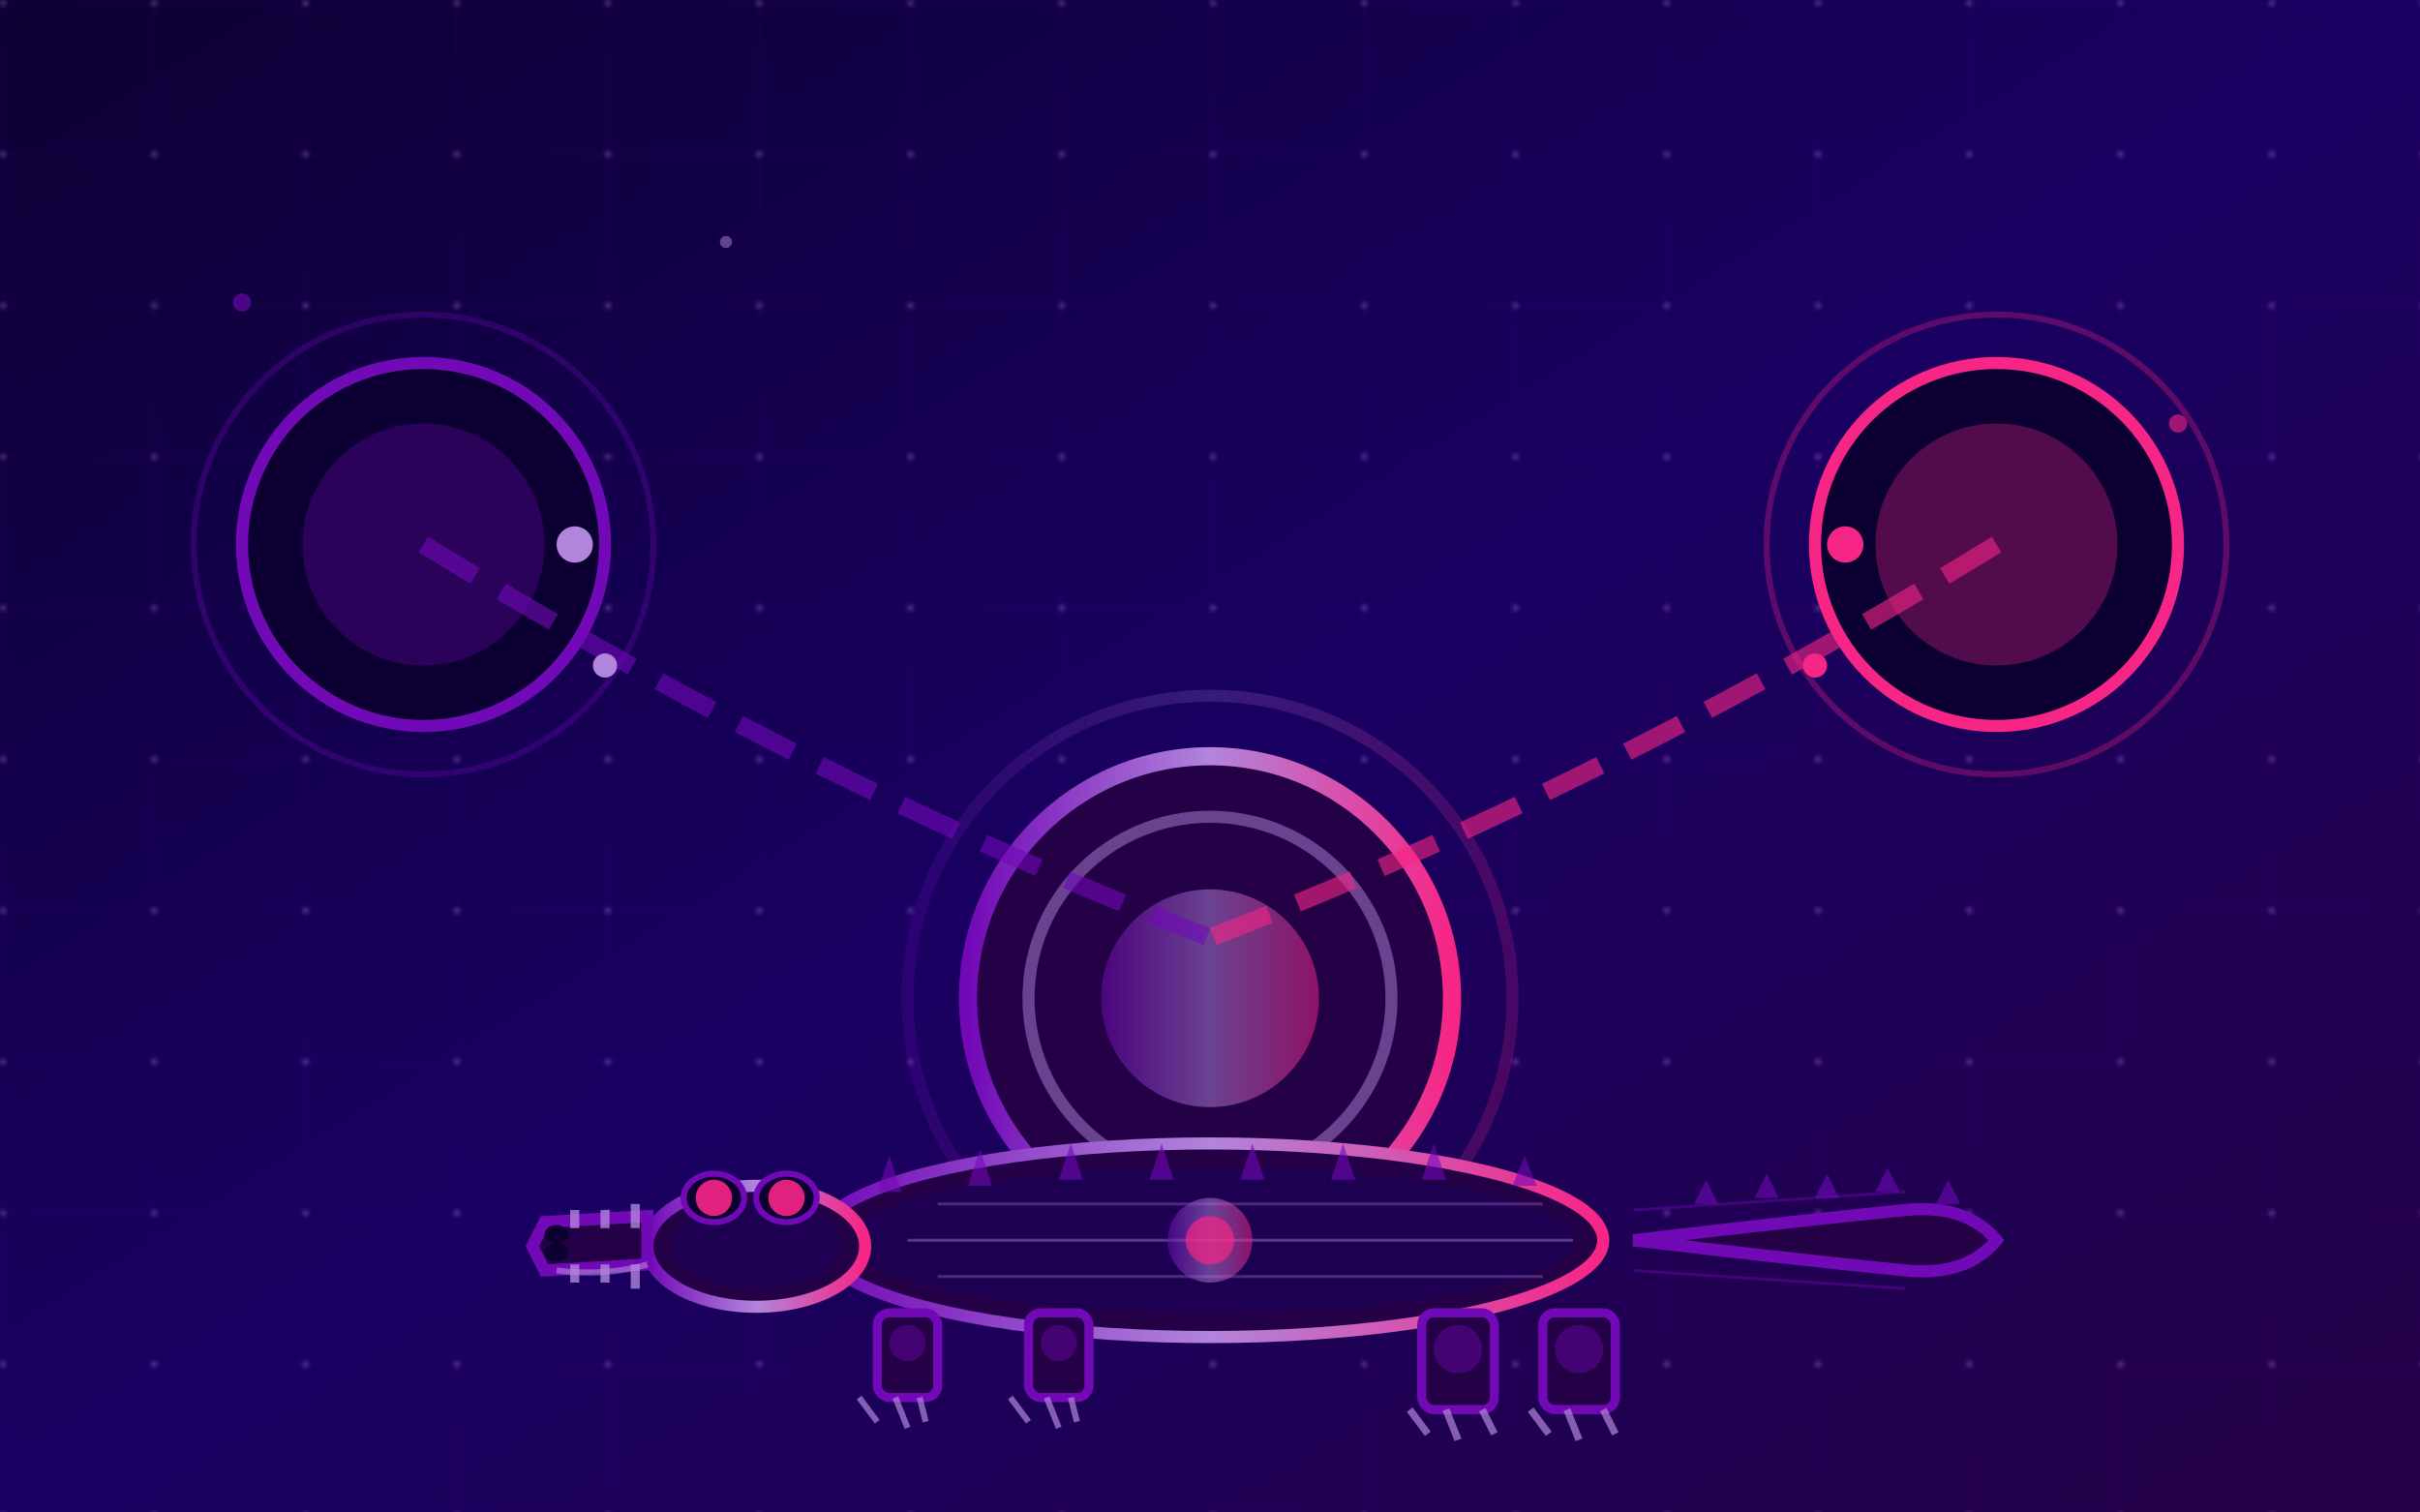 <svg width="400" height="250" xmlns="http://www.w3.org/2000/svg">
  <defs>
    <!-- Deep space gradient -->
    <linearGradient id="spaceBg" x1="0%" y1="0%" x2="100%" y2="100%">
      <stop offset="0%" style="stop-color:#0c0032;stop-opacity:1" />
      <stop offset="50%" style="stop-color:#190061;stop-opacity:1" />
      <stop offset="100%" style="stop-color:#240046;stop-opacity:1" />
    </linearGradient>
    <!-- Neon purple/blue -->
    <linearGradient id="neonPurple" x1="0%" y1="0%" x2="100%" y2="0%">
      <stop offset="0%" style="stop-color:#7209b7;stop-opacity:1" />
      <stop offset="50%" style="stop-color:#b185db;stop-opacity:1" />
      <stop offset="100%" style="stop-color:#f72585;stop-opacity:1" />
    </linearGradient>
    <!-- Glow filter -->
    <filter id="dataGlow">
      <feGaussianBlur stdDeviation="4" result="coloredBlur"/>
      <feMerge>
        <feMergeNode in="coloredBlur"/>
        <feMergeNode in="SourceGraphic"/>
      </feMerge>
    </filter>
    <!-- Digital grid -->
    <pattern id="digitalGrid" width="25" height="25" patternUnits="userSpaceOnUse">
      <path d="M 25 0 L 0 0 0 25" fill="none" stroke="#7209b7" stroke-width="0.3" opacity="0.3"/>
      <circle cx="0" cy="0" r="1" fill="#b185db" opacity="0.4"/>
    </pattern>
  </defs>
  
  <!-- Background -->
  <rect width="400" height="250" fill="url(#spaceBg)"/>
  <rect width="400" height="250" fill="url(#digitalGrid)"/>
  
  <!-- Futuristic network nodes -->
  <g filter="url(#dataGlow)">
    <!-- DEX 1 (left) -->
    <g transform="translate(70, 90)">
      <!-- Outer rings -->
      <circle cx="0" cy="0" r="38" fill="none" stroke="#7209b7" stroke-width="1" opacity="0.3">
        <animate attributeName="r" from="38" to="45" dur="2s" repeatCount="indefinite"/>
        <animate attributeName="opacity" from="0.3" to="0" dur="2s" repeatCount="indefinite"/>
      </circle>
      <circle cx="0" cy="0" r="30" fill="#0c0032" stroke="#7209b7" stroke-width="2"/>
      <circle cx="0" cy="0" r="20" fill="#7209b7" opacity="0.3"/>
      <!-- Rotating ring -->
      <circle cx="25" cy="0" r="3" fill="#b185db">
        <animateTransform attributeName="transform" type="rotate" from="0 0 0" to="360 0 0" dur="3s" repeatCount="indefinite"/>
      </circle>
    </g>
    
    <!-- DEX 2 (right) -->
    <g transform="translate(330, 90)">
      <circle cx="0" cy="0" r="38" fill="none" stroke="#f72585" stroke-width="1" opacity="0.3">
        <animate attributeName="r" from="38" to="45" dur="2s" repeatCount="indefinite"/>
        <animate attributeName="opacity" from="0.3" to="0" dur="2s" repeatCount="indefinite"/>
      </circle>
      <circle cx="0" cy="0" r="30" fill="#0c0032" stroke="#f72585" stroke-width="2"/>
      <circle cx="0" cy="0" r="20" fill="#f72585" opacity="0.3"/>
      <circle cx="-25" cy="0" r="3" fill="#f72585">
        <animateTransform attributeName="transform" type="rotate" from="0 0 0" to="360 0 0" dur="3s" repeatCount="indefinite"/>
      </circle>
    </g>
    
    <!-- Central Aggregator -->
    <g transform="translate(200, 165)">
      <circle cx="0" cy="0" r="50" fill="none" stroke="url(#neonPurple)" stroke-width="2" opacity="0.2">
        <animate attributeName="r" from="50" to="60" dur="2.5s" repeatCount="indefinite"/>
        <animate attributeName="opacity" from="0.2" to="0" dur="2.5s" repeatCount="indefinite"/>
      </circle>
      <circle cx="0" cy="0" r="40" fill="#240046" stroke="url(#neonPurple)" stroke-width="3"/>
      <circle cx="0" cy="0" r="30" fill="none" stroke="#b185db" stroke-width="2" opacity="0.5"/>
      <circle cx="0" cy="0" r="18" fill="url(#neonPurple)" opacity="0.5"/>
    </g>
    
    <!-- Animated data streams -->
    <path d="M 70 90 Q 135 130 200 155" stroke="#7209b7" stroke-width="3" fill="none" opacity="0.6" stroke-dasharray="10,5">
      <animate attributeName="stroke-dashoffset" from="0" to="15" dur="0.8s" repeatCount="indefinite"/>
    </path>
    <path d="M 330 90 Q 265 130 200 155" stroke="#f72585" stroke-width="3" fill="none" opacity="0.6" stroke-dasharray="10,5">
      <animate attributeName="stroke-dashoffset" from="0" to="15" dur="0.8s" repeatCount="indefinite"/>
    </path>
    
    <!-- Data particles -->
    <circle cx="100" cy="110" r="2" fill="#b185db">
      <animateMotion path="M 0 0 Q 65 40 130 65" dur="2s" repeatCount="indefinite"/>
    </circle>
    <circle cx="300" cy="110" r="2" fill="#f72585">
      <animateMotion path="M 0 0 Q -65 40 -130 65" dur="2s" repeatCount="indefinite"/>
    </circle>
  </g>
  
  <!-- Robotic Alligator (Enhanced) -->
  <g transform="translate(200, 205)" filter="url(#dataGlow)">
    <!-- Powerful Tail (much larger) -->
    <path d="M 70 0 Q 95 -3 115 -5 Q 125 -6 130 0 Q 125 6 115 5 Q 95 3 70 0 Z" fill="#240046" stroke="#7209b7" stroke-width="2"/>
    <path d="M 70 -5 L 115 -8 M 70 5 L 115 8" stroke="#7209b7" stroke-width="0.5" opacity="0.4"/>
    <!-- Tail ridges -->
    <path d="M 80 -6 L 82 -10 L 84 -6" fill="#7209b7" opacity="0.6"/>
    <path d="M 90 -7 L 92 -11 L 94 -7" fill="#7209b7" opacity="0.6"/>
    <path d="M 100 -7 L 102 -11 L 104 -7" fill="#7209b7" opacity="0.6"/>
    <path d="M 110 -8 L 112 -12 L 114 -8" fill="#7209b7" opacity="0.6"/>
    <path d="M 120 -6 L 122 -10 L 124 -6" fill="#7209b7" opacity="0.6"/>
    
    <!-- Main Body (elongated) -->
    <ellipse cx="0" cy="0" rx="65" ry="16" fill="#240046" stroke="url(#neonPurple)" stroke-width="2"/>
    <ellipse cx="0" cy="0" rx="60" ry="12" fill="#190061" opacity="0.5"/>
    
    <!-- Back ridges/scales -->
    <path d="M -55 -8 L -53 -14 L -51 -8" fill="#7209b7" opacity="0.6"/>
    <path d="M -40 -9 L -38 -15 L -36 -9" fill="#7209b7" opacity="0.6"/>
    <path d="M -25 -10 L -23 -16 L -21 -10" fill="#7209b7" opacity="0.6"/>
    <path d="M -10 -10 L -8 -16 L -6 -10" fill="#7209b7" opacity="0.6"/>
    <path d="M 5 -10 L 7 -16 L 9 -10" fill="#7209b7" opacity="0.6"/>
    <path d="M 20 -10 L 22 -16 L 24 -10" fill="#7209b7" opacity="0.6"/>
    <path d="M 35 -10 L 37 -16 L 39 -10" fill="#7209b7" opacity="0.6"/>
    <path d="M 50 -9 L 52 -14 L 54 -9" fill="#7209b7" opacity="0.6"/>
    
    <!-- Longer, more menacing head/snout -->
    <ellipse cx="-75" cy="1" rx="18" ry="10" fill="#240046" stroke="url(#neonPurple)" stroke-width="2"/>
    <ellipse cx="-75" cy="1" rx="14" ry="7" fill="#190061" opacity="0.5"/>
    
    <!-- Extended snout -->
    <path d="M -93 -4 L -110 -3 L -112 1 L -110 5 L -93 4 Z" fill="#240046" stroke="#7209b7" stroke-width="2"/>
    <!-- Nostrils -->
    <ellipse cx="-108" cy="-1" rx="2" ry="1.5" fill="#0c0032"/>
    <ellipse cx="-108" cy="2" rx="2" ry="1.5" fill="#0c0032"/>
    
    <!-- Eyes on top of head (alligator style) -->
    <ellipse cx="-82" cy="-7" rx="5" ry="4" fill="#0c0032" stroke="#7209b7" stroke-width="1"/>
    <circle cx="-82" cy="-7" r="3" fill="#f72585" opacity="0.9">
      <animate attributeName="opacity" values="0.9;0.5;0.9" dur="2s" repeatCount="indefinite"/>
    </circle>
    <ellipse cx="-70" cy="-7" rx="5" ry="4" fill="#0c0032" stroke="#7209b7" stroke-width="1"/>
    <circle cx="-70" cy="-7" r="3" fill="#f72585" opacity="0.9">
      <animate attributeName="opacity" values="0.9;0.5;0.9" dur="2s" repeatCount="indefinite"/>
    </circle>
    
    <!-- Jaw line -->
    <path d="M -93 4 Q -100 6 -108 5" stroke="#b185db" stroke-width="1" fill="none" opacity="0.6"/>
    
    <!-- Multiple sharp teeth -->
    <path d="M -105 -2 L -105 -5" stroke="#b185db" stroke-width="1.5" opacity="0.8"/>
    <path d="M -100 -2 L -100 -5" stroke="#b185db" stroke-width="1.5" opacity="0.8"/>
    <path d="M -95 -2 L -95 -6" stroke="#b185db" stroke-width="1.5" opacity="0.8"/>
    <path d="M -105 4 L -105 7" stroke="#b185db" stroke-width="1.5" opacity="0.8"/>
    <path d="M -100 4 L -100 7" stroke="#b185db" stroke-width="1.5" opacity="0.8"/>
    <path d="M -95 4 L -95 8" stroke="#b185db" stroke-width="1.5" opacity="0.8"/>
    
    <!-- Front legs (shorter, wider) -->
    <g>
      <rect x="-55" y="12" width="10" height="14" fill="#240046" stroke="#7209b7" stroke-width="1.5" rx="2"/>
      <circle cx="-50" cy="17" r="3" fill="#7209b7" opacity="0.4"/>
      <!-- Clawed foot -->
      <path d="M -58 26 L -55 30 M -52 26 L -50 31 M -48 26 L -47 30" stroke="#b185db" stroke-width="1" opacity="0.7"/>
    </g>
    <g>
      <rect x="-30" y="12" width="10" height="14" fill="#240046" stroke="#7209b7" stroke-width="1.5" rx="2"/>
      <circle cx="-25" cy="17" r="3" fill="#7209b7" opacity="0.4"/>
      <path d="M -33 26 L -30 30 M -27 26 L -25 31 M -23 26 L -22 30" stroke="#b185db" stroke-width="1" opacity="0.7"/>
    </g>
    
    <!-- Back legs (more powerful) -->
    <g>
      <rect x="35" y="12" width="12" height="16" fill="#240046" stroke="#7209b7" stroke-width="1.5" rx="2"/>
      <circle cx="41" cy="18" r="4" fill="#7209b7" opacity="0.4"/>
      <path d="M 33 28 L 36 32 M 39 28 L 41 33 M 45 28 L 47 32" stroke="#b185db" stroke-width="1.2" opacity="0.7"/>
    </g>
    <g>
      <rect x="55" y="12" width="12" height="16" fill="#240046" stroke="#7209b7" stroke-width="1.5" rx="2"/>
      <circle cx="61" cy="18" r="4" fill="#7209b7" opacity="0.4"/>
      <path d="M 53 28 L 56 32 M 59 28 L 61 33 M 65 28 L 67 32" stroke="#b185db" stroke-width="1.2" opacity="0.7"/>
    </g>
    
    <!-- Armor/scale pattern on body -->
    <line x1="-50" y1="0" x2="60" y2="0" stroke="#b185db" stroke-width="0.5" opacity="0.4"/>
    <line x1="-45" y1="-6" x2="55" y2="-6" stroke="#b185db" stroke-width="0.5" opacity="0.3"/>
    <line x1="-45" y1="6" x2="55" y2="6" stroke="#b185db" stroke-width="0.5" opacity="0.3"/>
    
    <!-- Pulsing data core -->
    <circle cx="0" cy="0" r="7" fill="url(#neonPurple)" opacity="0.5">
      <animate attributeName="opacity" values="0.5;0.8;0.5" dur="2s" repeatCount="indefinite"/>
    </circle>
    <circle cx="0" cy="0" r="4" fill="#f72585" opacity="0.7">
      <animate attributeName="opacity" values="0.7;1;0.7" dur="2s" repeatCount="indefinite"/>
    </circle>
  </g>
  
  <!-- Floating data points -->
  <circle cx="40" cy="50" r="1.5" fill="#7209b7" opacity="0.6">
    <animate attributeName="cy" from="50" to="220" dur="5s" repeatCount="indefinite"/>
    <animate attributeName="opacity" from="0.6" to="0" dur="5s" repeatCount="indefinite"/>
  </circle>
  <circle cx="360" cy="70" r="1.5" fill="#f72585" opacity="0.6">
    <animate attributeName="cy" from="70" to="230" dur="4.5s" repeatCount="indefinite"/>
    <animate attributeName="opacity" from="0.6" to="0" dur="4.5s" repeatCount="indefinite"/>
  </circle>
  <circle cx="120" cy="40" r="1" fill="#b185db" opacity="0.5">
    <animate attributeName="cy" from="40" to="210" dur="4s" repeatCount="indefinite"/>
    <animate attributeName="opacity" from="0.5" to="0" dur="4s" repeatCount="indefinite"/>
  </circle>
</svg>
